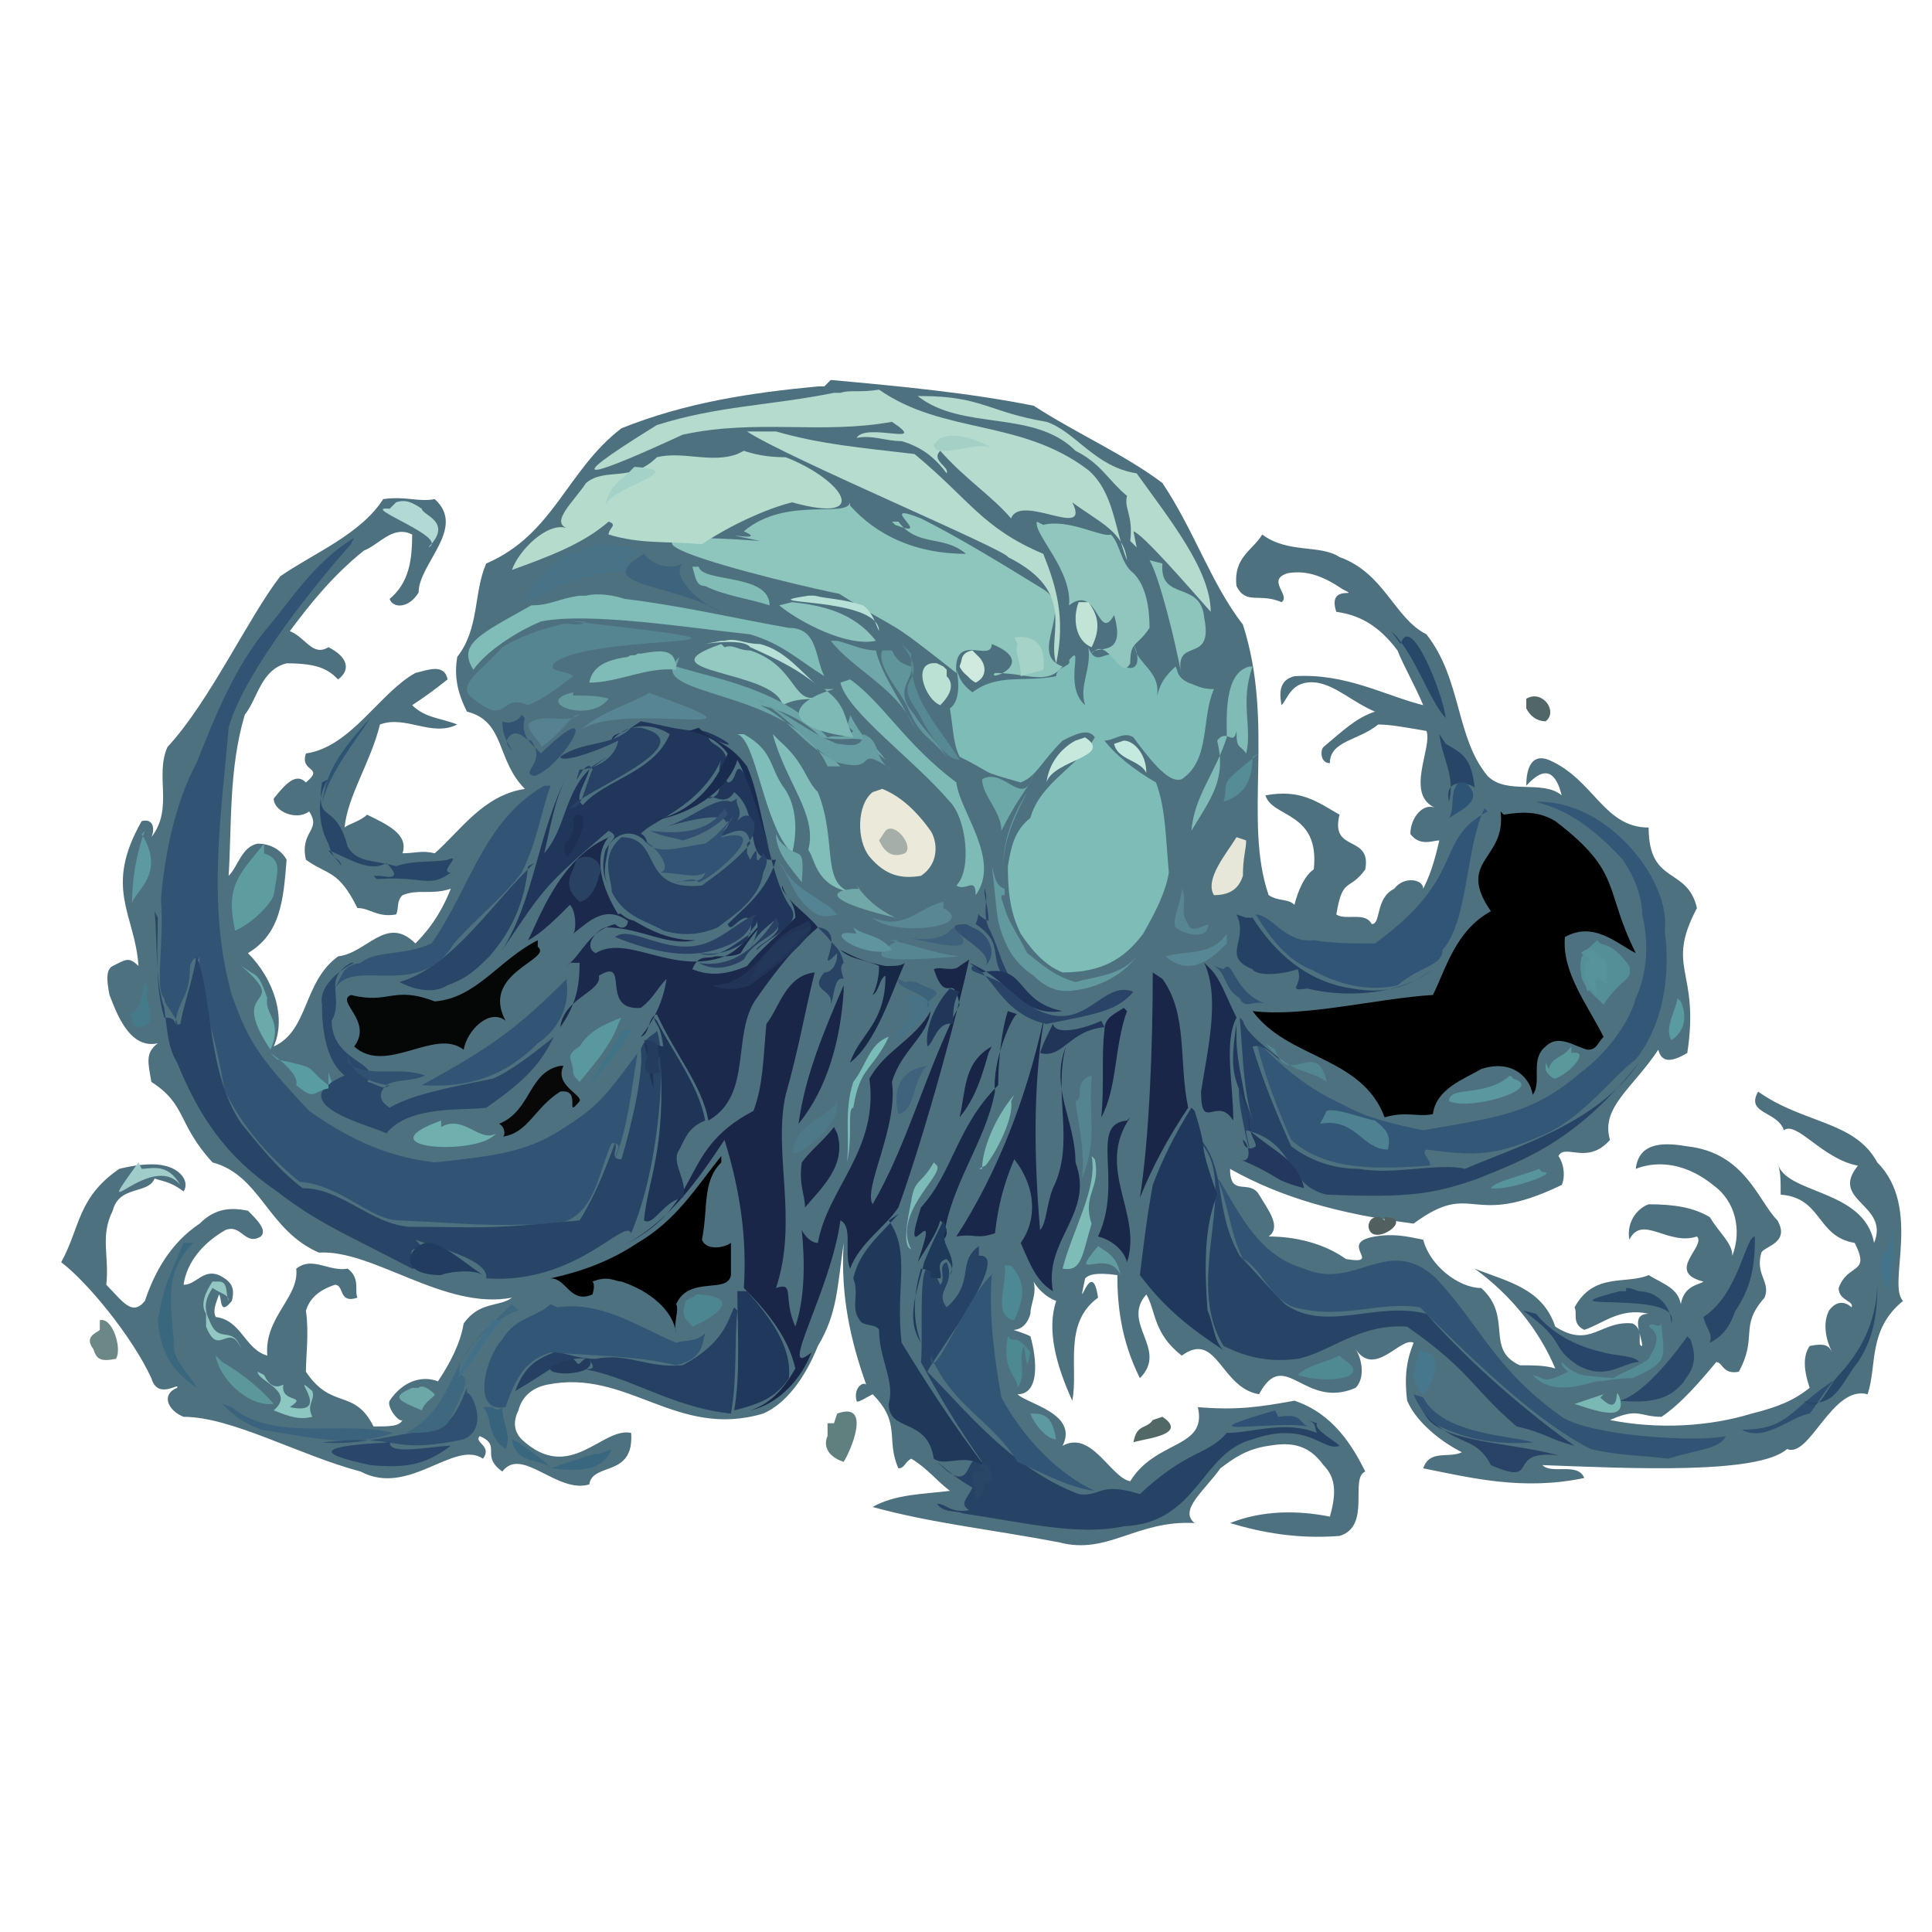 <svg xmlns="http://www.w3.org/2000/svg" width="600" height="600"><path fill="#4E717F" d="m256 120 2-2c22 2 43 4 63 8 14 9 28 15 40 24 10 15 15 31 25 44 10 31 0 61 8 84 3 2 6 1 8 3 1-4 3-9 6-11 2-18-13-16-15-23 11-2 16 2 23 6-3 12 10 6 8 17-5 7-7 2-9 14 3 2 9-1 11 3 3 0 1-8 7-11 3-4 9-3 9 0 3-6 4-11 5-15-2 0-6 2-9-2 0-5 4-10 8-8-10-4-1-19-3-24-6-1-11-2-15-2-6 5-15 5-15 12-3 0-3-4-2-5 6-5 10-9 16-11-7-3-12-8-18-9-8-1-9 5-11 7-1-5 0-8 4-9 16-1 28 6 40 9-3-7-6-12-8-17-6-8-12-11-19-12-3-9 8-4 2-7-6-4-11-6-17-5-7 2 1 7-2 9-7-3-11 1-14-5-1-9 5-11 8-16 8 6 18 3 24 7 14 5 17 19 27 24 11 14 9 32 19 44 6 6 17 1 23 6-3-12-9-5-11-3 0-6 2-10 7-8 14 6 17 21 31 21 0 18 12 12 15 25-10 19 1 19-3 45-5 3-8 3-9-1-8 12-18 18-15 28-7 8-14 1-16 5 2 3 2 7 1 9-29 14-27-2-46 12-23-3-41-8-57-17 0 9 6 3 9 8s7 10 3 13c8 0 17 2 24 7 12 2-3-5 9-7 6-1 10 0 15 1 2 8 11 15 18 15 10 9 1 19 12 24 4 0 8 0 11 1-5-12-14-23-25-31 10 4 21 6 25 18 11 7 14-2 24-1 4 2 1 7 3 7 0-3-4-10 2-10-9-2-14 3-20 5-4-2-2-5-3-7 6-11 16-7 23-10 5 3 9 4 10 9 1-6 6-6 7-7-12-3 1-11-2-14-9 3-17-7-21 1-1-6 3-10 6-11 8 0 14 1 19 4 3 5 7 8 7 12 3-8 1-17-6-22-10-8-19-7-24-5 1-9 10-8 16-7 18 2 22 17 28 23 4 7-4 8-5 10-2 7 3 9 1 14-8 9-2 12-8 23-5 1-5-3-7-3-5 6-11 13-17 17-7 0-7-3-16 1 15 3 31 2 44-2 8-2 13-4 18-8-2-6-2-10 0-13 5-1 6 0 7 2-2-4-3-9-1-13 3-4 6-2 7-1 1-2-4-2-4-6 3-8 10-4 5-14-12-2-10-14-23-15 0-5 0-7-1-10 2 10 27 8 30 25 5-12-14-13-5-24-11-2-19-14-23-11-2-6-12-5-8-12 14 10 30 9 37 22 14 14 3 38 8 43-11 9-8 20-11 29-11-3-18 20-25 17-9 8-49 6-76 5 3 3 11-1 13 4-19 4-35 0-50-3 2-6 8-3 12-5-6-3-14-9-17-16-1-8 0-13 2-18-4-2-12 11-18 2 2 3 3 9 0 12-16 7-22-13-30 2-12-2-13-20-24-12-9-7-8-14-11-19-8 9 7 17-2 26-6-12-7-23-7-32-7-1-9 0-10 1-3 14 2-8 4 6-11 8-6 22-8 32-5-11-8-22-5-31-3-1-6-4-7-6 1 4-1 7-1 10-2 7-8 5-9 4 4 1 7 2 9 3 2 7 3 18-4 18 3 3 19 6 14 16 9-5 15 10 21 11 8-13 24-10 21-23 12 1 19 0 30-2 12 4 18 14 22 22-5 2 2 17-8 20-13 1-24-1-34-4 10-4 21-4 31-2 2-7 2-12-2-16-5-7-11-7-17-6-7 1-11 4-15 7-5 7-13 13-8 17-18-1-27 10-42 6-21-4-40-6-58-11 7-4 16-4 24-5-4-3-7-7-12-10-2 1-2 3-4 3-4-9 1-14-8-23-2 1-5 3-5 2-1-4 2-6 3-5-5-14-8-28-7-44-2 14-2 22-8 32-4 10-10 18-17 21-27 8-42-14-67-9-5 1-8 4-9 8-2 4-1 7 1 9 15 14 25-4 34-2 1 14-12 9-13 16-10 3-21-12-27-4-7-5 0-8-7-11-2 2 4 3 1 7-9-6-23 12-38 4-19-5-40-17-55-17-5-2-7-7-2-9 1-2-6 4-8-3-6-13-20-30-28-36 6-11 5-20 18-29 4-1 10-2 14-1 5 1 8 5 6 8-4-3-6-3-9-4-2 5-11 2-13 10-4 8-1 14-2 23 5 5 8 10 12 5 3-9 8-18 17-24 5-5 10-5 15-4 3 3 6 6 4 8-5 3-6-4-11-2-7 4-12 10-13 17 4 0 6-5 11-3 4 2 5 4 4 8-4 5-3-1-4-2-1 3-2 5-1 7 8 1 9 10 16 12-1-12 10-18 9-27 5-4 10 1 16 0 4 3 2 7 3 9-6 2-4-4-7-4-6 2-8 5-9 8 1 7 0 14 0 19 8 12 15 5 21 17 5 0 8 0 9-2-1 1-5-4-4-6 4-6 10-8 15-6 4-6 7-12 8-18 5-7 11-5 15-8-21 4-43-15-60-14-16-7-18-24-33-28-11-12-8-18-19-25-1-6-2-9 2-12-9 2-13-10-15-15-1-5-1-8 1-9 4-2 5-3 8 0-1-16-11-24 1-45 4-1 4 3 3 5 7-9 1-19 5-28 13-14 25-40 35-53 10-7 25-13 32-24 7-1 11 1 16 0 10 9-5 20-5 29-3 5-8 5-9 2 6-5 7-12 7-20-6-3-10 3-15 5-10 8-17 17-23 25 5 2 7 8 12 5 6 3 7 7 3 10-3-3-6-5-16-5-8 2-9 11-13 16-5 17-4 34-5 50 3-3 4-9 9-10 5 0 8 3 9 5-1 13-2 23-12 29 8 8 12 20 8 29 11-5 9-20 20-28 9-1 15-13 24-4 6-6 9-12 11-17-6 2-10 0-15 2-2 2-1 4-2 6-6 1-8-2-12-2-6-12-9-10-16-15-2-9 5-9 1-15-4 3-11 0-11-4 4-5 7-8 10-5 6-5-2-3 0-9 14-2 23-19 34-25 4-1 9-3 10 2-5 4-8 6-11 8 4 4 9 4 14 6-8 4-16-3-24 0-3 12-10 22-11 32 1-1 5-2 7-4 6 3 13 6 11 12 4 0 6-1 10 0 8-7 15-18 28-20-9-9-6-21-18-24-3-6-4-11-3-17 7-9 5-20 9-29 21-9 25-29 42-42 20-8 40-11 61-13"/><path fill="#7DBCB7" d="M352 200c2 4 2 9-3 7-4-9-8 2-11-6 1 7-3 12-1 18-7-6 0-20-5-14 1 2-4 2-4 5-10 2-18-1-26 5-4-3-4-5-5-7 1 4 1 10-2 12 1 6 1 11 3 15 12 6 5 4 19 8 5-2 6-6 13-13 4-2 8-4 10-1-5 9-17 14-20 25-5 4-6 9-7 15 0 9 1 15 4 21 4 6 8 10 13 12 12 0 19-4 25-12 4-7 7-13 8-19-1-11-1-20-4-28-7-4-13-9-16-13 3 0 6-3 9-1 8 11 12 14 15 13 9-6 6-19 10-28-4 0-5-1-8-2-4-2-3-4-4-5-3 3-5 5-6 11 2-8-3-10-6-15"/><path fill="#315475" d="M110 167c-13 8-20 20-27 28-10 12-16 27-22 42-7 13-10 30-11 42 1 15-2 28 1 31 0 3 7 8 3 11 1-12 5-10 5-21 2-5 2 0 3-3-1 20 2 8 8 43l-2-4 1 1c5 11 13 21 24 30 13 1 22 12 31 12 22 1 26 2 49 1 12-2 13-17 17-25 4 0 1 3 1 5 4-10 5-21 7-33-11 15-13 17-24 24s-21 8-39 10c-17-2-29-9-39-16-16-17-19-22-24-36-8-28-3-58-1-83 5-18 29-47 38-57"/><path d="M466 252c2 15-14 15-3 31-11 6-14 18-18 26-17 1-40 7-56 5 11 15 34 14 41 33 7-2 10 0 15-1 1-8 10-11 15-14 9-3 15 2 16 8 3-4-1-11 4-15 4-4 9 0 13 1 3 0 3-2 5-4-5-10-13-20-12-31 9-5 16 2 22 5-10-20-4-25-25-41-5-3-10-3-16-2"/><path fill="#8EC5BC" d="M264 156c-1 5-20-2-33 9 9 4-14-1 5 3-80-6 43 21 24 16 22 14 13 6 37 25-1-13 11-3 11-9 15 6-2 12 1 9 10 0 16 4 21-2-11-4 4-18-6-24-13-8-26-16-38-22-15-6 5 7-8 2l-1-1h2c6 8 14 4 21 10-16 0-28-6-36-15"/><path fill="#1A2648" d="M298 300c-2 2-6 0-8 1 4 12 6 0 8 11-11 22-16 43-27 62-3-5 8-24 6-38 3-10 11-14 12-22-5 9-14 12-19 21 3 22-13 34-16 51-2 0-4-2-5-4 1 10 1 21-2 30-4-9 0-14-6-12 7-21-1-42 3-60 4-14 6-26 9-38-9 1-11 11-15 16-1 11-1 19-4 27-25 13-14 30-43 43 16-7 26-22 34-34 5 16 7 31 6 46 8 8 14 16 16 25-4 7-8 11-14 13 9-2 16-10 19-18-11 9 6-19 9-41 4 2 1 10 3 15 3-8 11-13 15-19 9-25 19-63 22-77"/><path fill="#284467" d="M48 283c1 10 0 21 3 30 1 7 1 12 4 17 7 17 15 29 31 40 13 10 21 13 42 24 5 0 5 0 1-1-5-10 7-1 0-8 5 2 23 6 22 12 28 2 43-19 45-14 9-21 11-55 8-63 0 1-4 2-5 6 1 7-3 24-6 34-4 0-1-3-2-5-3 8-6 16-11 24-31 3-30 2-53 2-12-1-21-12-33-12-8-6-14-14-19-20-11-16-9-41-14-52-1 7-4 15-5 21-3 1 0-2-5-2-3-10-2-22-2-31"/><path fill="#335777" d="M477 249c7 2 15 5 27 18 4 6 6 12 6 17 3 12 0 22-2 26-2 8-10 18-17 23-15 13-26 14-49 18-10-2-18-4-25-8-11-5-18-11-27-20 3 12 7 22 11 31 11 10 28 9 43 8 1-1-3-4-1-5 15 2 21 2 35-4 13-5 22-18 30-24 8-10 11-25 9-40 2-15-17-40-39-40"/><path fill="#B5DBCE" d="M259 122c-20 4-36 4-55 10-34 21-18 15 8 3 23-5 43 0 65-4 12 8-8 0-11 5 5-1 9 1 14 1 7 2 11 6 14 10 1-2-5-4-2-7 8 9 16 14 22 21 3-8 25 7 19-5 8 6 16 9 17 18-4-10-4-21-12-28-21-16-45-11-65-25-6 1-9 0-12 1"/><path fill="#1B294C" d="M192 259c-17 5-24 25-28 33 4-2 9-7 13-11 2 2 2 8 1 9 5-4 10-9 17-4 0 2-2 3-4 1-8 2-10 9-15 13l1-1h3c0 7-1 13-6 20 1-9 13-11 12-16 10-6 0 11 13 10 4-3 5-6 8-9-1 7-4 13-8 18 3-1 2-6 5-7 6 13 14 22 16 33 14-8 7-27 15-38 7-10 12-16 19-22-4-5-10-8-11-13-1 2 4 4 4 10-6 6-11 10-15 15-7 3-12 3-17 1 2-5 5-3 7-4 4 0 6 0 8-1 3-5 6-8 8-11-4 4-8 10-13 12-16 6-30-7-40-1-4-2 0-7 3-8 11 0 19 6 28 4-8 0-14-3-19-6-4-1-4-3-5-2-5-8-8-18-3-24"/><path fill="#B5DBCD" d="M229 141c-8 3-17-1-25 1-8 8-16 3-22 8-4 6-11 12-6 14-6-2-15 7-17 13 11-4 22-8 30-15 3 1 0 2 0 4 10 3 17 2 29 3 9-6 20-11 28-13 25 7 16-7-2-14-6 0-10-1-13-2"/><path fill="#264265" d="M304 387c-7 5-1 11-10 19-4-5 3-7 0-14-3 1 0 5-2 7-8-18-5 15-6 24 6 11 10 18 19 31-6-4-2 12-14 0 5 4 6 5 11 8-2 4-4 5-1 7-6 1-7-2-10-2 2 3 6 2 8 3 20 3 36 7 50 4 23-1 24-23 40-27 17-6 22 4 27 2-2-2-8-5-7-7l-3-1c3 1 2 2 3 4-10-4-20 0-28 0-6 7-12 5-27 19-13-4-12 1-19 0-21-8-35-26-47-38 1-3 27-37 16-36"/><path fill="#315475" d="M378 366c3 6 4 17 8 25 5 2 9 13 16 15 15 4 26-2 39 0 18 18 37 36 53 44 8 2 16 2 24 3 10-3 16-3 18-7-9 2-42 0-51-6-21-15-25-28-39-43-15-14-25 4-41-3-14-4-20-17-26-27"/><path fill="#20365A" d="m196 226-2 1c-2 1-4 1-4 3 4-5 12-6 18-2-5 12-20 14-27 22-3-2 1-7 2-11 7-5 7-5 1-1-9 8-8 19-15 27 2-8 3-16 7-24-9 18-10 38-20 54 13-19 12-19 33-37 4 2 0 3 0 5-1 5-2 9 0 12-2-3-2-7-1-11 4-7 10-6 13-2 0-1-1-3-2-3 3-4 18-8 25-23-2 5 2 11-4 12 1-2 5 3 8-2 9 7 2 22 13 21-3 10-10 15-15 20 1 3 3-2 6-2 2 2 1 3 1 5-6 4-10 8-16 6 6 1 11-1 15-4 1-4 3-4 3-6 1 3-1 6-2 9 1-5 8-9 7-9 6 3-6 8-5 9 5-5 15-8 10-14-6-9-8-31-14-41-3-4-2 3-5 3-2-3 2-4 0-8 0 0 1 1 0 2-1-6-5-5-6-8 14 6 1-2-2-2-7 0-13-2-19-3"/><path fill="#274366" d="M372 354c14 13-5 43 8 64 8 4 15 5 23 4 10-2 19-11 34-10 20 14 20 19 34 31 9 2 10 4 18 6-13-9-32-25-46-41-16-4-31 6-44-3-4-4-11-12-14-15-8-14-4-26-12-36"/><path fill="#20385B" d="M370 344c-5 8-9 16-12 24-2 11-3 20-4 28 9 12 18 18 27 24-4-2-4-9-6-13-1-14-1-26 3-36-7-20-2-10-7-26"/><path fill="#B6DCCF" d="M232 134c12 8 81 37 81 39 22 11 12 24 15 33 3-14 0-24-4-34-19-8-23-17-40-31-17-2-29-3-43-7"/><path fill="#315576" d="M462 252c-17 9-6 20-35 41-7 0-13 0-19-1-9 1-13-8-18-8 3 5 9 14 17 17 9 5 18 7 27 5 7-6 14-6 14-11 8-9 7-31 13-44"/><path fill="#294366" d="M227 249c-5-2-13 6-21 8 24-7 18 0 20-2 1 1-1 3-3 5 4-1 9-5 10 2-5 6-11 10-15 13-20 2-12-15-25-15-7 6-3 13-3 17 4 8 11 9 16 12 7 2 12 1 17-1 2-2 13-8 14-17 2-4 1-5 0-6-4 7 0-6-4 2l-1-2v-3c5-5 1-12-3-7 2-4-1-5 0-7"/><path fill="#20395B" d="M279 377c-5 6-12 11-14 20 2 5-1 9 2 13 1 2 5 1 6 3 0 9 5 16 3 23 0 9 12 4 14 17 4 3 11-3 17 4-12-16-19-27-27-40-2-17 3-28-4-38"/><path fill="#315676" d="M171 405c-4 4-11 4-15 11-5 5-10 23 1 21 4-12 8-15 14-17 12 1 27 1 39 4 8-2 8-6 9-10-3 3-6 2-9 3-12-5-23-13-37-11"/><path fill="#274366" d="M385 316c1 11 1 22 4 32-7-22-4-2-1 9 0-2-1-4-1-6 16 4 12 17 25 20 25 1 33 0 47-5 15-6 31-12 50-36-13 19-38 26-54 33-8-2-22 2-33 0-10 0-17-4-21-7-5-11-9-21-12-31 4-1 6 3 10 5-5-4-12-9-13-13"/><path d="M224 359c-8 10-14 20-26 27-9 6-18 9-27 11 5 0 6 8 13 5 0 0 1-3 0-4 5-2 7 0 9 0 9 3 16 9 17 16-1-3 1-7 0-9 4-9 16-3 17-9v-10c-3 2-8 2-9-1 2-10 0-18 6-24"/><path fill="#19274A" d="M324 317c-5 23-14 47-27 67 6-1 6 1 12-1 1-9 3-16 6-23 7 9 7 19 2 26 3 7 5 12 10 15-3-16 13-24 7-40 0-13-8-23-3-36-4 15 3 30-4 44-2 5-2 11-4 13-2-24-2-45 1-64"/><path fill="#325575" d="M169 244c-19 11-23 32-35 49-9 4-17 2-22 6-5 1-5 2-8 8 6-10 26 4 37-14 7-8 15-14 21-22 5-10 6-19 9-27"/><path fill="#050606" d="M167 292c-12 6-19 18-32 19-13-5-14 1-26-2-5 2 7 8 1 16 10 9 25-6 34 1 1-6 8-13 13-9-8-15 15-19 10-23"/><path fill="#568592" d="M182 193c-2 2-6 0-8 1-8 2-13 4-18 7-6 7-15 12-9 16 11 9 8-2 17 2 7-3 11-7 14-9-2-2-8-1-6-4 12-10 86-4 6-13"/><path fill="#315575" d="M309 395c-9 7-20 37-20 26 7 16 19 20 27 33 9 4 16 8 24 9-11-5-22-16-29-29-2-11-4-25-3-38"/><path fill="#90C6BD" d="M322 162c-1 4 11 15 10 26 9-7 9 12 14 3 4 14-6 9-7 12 5-6 9 9 12 3 0-7 2-5 6-11 0-6-1-13-5-17-4-3-4-9-7-12-3 1-13-5-21-3"/><path fill="#81BDB8" d="M180 185c-7 1-9 3-15 3-16 9-23 12-18 20 5-7 16-13 21-15 15-3 46 2 65 4 10 3 15 8 23 13-3-6-2-15-11-15-17-3-34-7-51-9-3-1-8-2-12-1"/><path fill="#2A486A" d="M110 299c-6 3-11 8-10 13 0 10 2 18 7 22-21 9 10 16 13 18 7-9 25-7 31-8 13-9 17-14 21-22-6 5-14 11-19 13-15 3-25 5-32 9-5-3-2-7 0-7-2 2-5-1-7-1 5-6-11-6-11-19 4-7-3-13 6-18"/><path fill="#254063" d="M228 406c-2 4-3 11-16 18-11 1-17-4-27-2-6 0-9-2-13-2-5 2-9 4-12 12 12-7 15-11 23-10 0 1 4 4-3 3 15 2 28 12 47 14 2-11 1-22 2-32"/><path fill="#B5DBCE" d="M285 123c14 11 36 4 49 17 8 4 10 9 16 14-1 4 2 6 1 14l2 2-1-5c3 1 16 16 24 25 0-13-13-29-23-43-13-2-19-13-28-16-18-3-20-8-39-8"/><path fill="#192648" d="M358 302c0 22-1 51-4 70 4-10 9-19 15-28-3-14 0-29-8-40"/><path fill="#EAE9DA" d="M271 246c-5 4-5 15-1 20 5 6 10 7 16 6 6-4 5-11 3-14-5-7-10-11-15-13"/><path fill="#1F3558" d="M203 316c1 3 2 2 3 9-5-1-3-2-6-1 2 7 1 9 3 14 0-2-1-8 2-10 2 29-4 39-5 51 3 2 6-6 12-7 2-5-4-11-1-15 2-4 3-7 8-9-2-11-10-21-15-31"/><path fill="#20385B" d="M229 401c0 11 1 26-1 37 8-2 13-4 17-10 1-10-6-19-13-27"/><path fill="#325475" d="M176 304c-15 15-23 21-45 33 15 1 26-3 36-13 6-4 10-11 9-19"/><path fill="#7EBBB7" d="M261 212c2 9 23 24 34 37 5 5 7 21 2 26 3 2 6-3 6 3 8-11-5-26-6-35-16-12-23-25-33-32"/><path fill="#294568" d="M166 268c-13 12-25 32-42 37 4 2 10 4 15 1 5-2 7-3 13-9 7-8 11-17 12-28"/><path fill="#1A2B4F" d="M374 299c5 11 1 27-1 40 0 13 5 1 10 9 0-12-3-24 1-32-3-6-5-12-8-15"/><path fill="#93C9C0" d="M224 200c-26 9 17 8 19 19 6-3 10-1 12-3-9 4-7-9-22-14-4 0-5-2-8-1"/><path fill="#18294A" d="M313 314c-2 6-3 16-3 23-13 13-14 27-24 38-7 22 7-6-1 17 3-5 6-9 7-13 3 3 2 5 1 6 2-17 13-30 16-46-1-10 6-25 7-24"/><path fill="#254265" d="M384 284c4 8-5 13 5 17 1 2 8 2 14 0 2 5-4 7 3 6 12 3 29 2 39-6-7 5-14 8-25 6-14-2-24-11-31-22h-2"/><path fill="#487286" d="M183 170c-2 1-4 1-5 2-3-1-17 12-14 15 10-5 16-9 34-10-2-1-2-3-4-3 12-4-4-5-9-5"/><path fill="#274264" d="M196 226c-6 6-15 4-22 9 0 2 10-1 18-5-1 6-8 9-12 9-3 9 2-5 4 0-3 7-3 12-7 12 3-5 43-20 22-25"/><path fill="#81BDB9" d="M240 228c4 15 14 25 11 36 2 2 2 11 13 13-9-3-4-16-10-31-4-4-4-9-12-16"/><path fill="#62999E" d="M319 246c-5 8-9 18-7 30-3-1-3-4-4-7 1 7 1 11 2 17 2 8 5 13 11 17 6 6 11 5 16 4 8-2 13-6 16-10-5 6-12 6-19 8-7-2-11-6-15-9-3-6-6-10-7-14l-1-3v-1h1v-2c-2-11 2-20 6-28"/><path fill="#335374" d="M228 253c-3 4-6 7-9 9-8 1-15 4-19-1 4 2 9 9 5 10 6 0 11 2 14 0-1 4-6 2-9 3 2 0 5-2 7 0 4-1 24-18 7-14 1-3 2-4 3-5"/><path fill="#5D9C9F" d="M82 262c-8 10-12 13-9 27 5-2 11-8 12-11 1-7 3-11-3-13"/><path fill="#578594" d="M202 215c-9 5-16 6-23 13 10-12 70 4 22-13"/><path fill="#8DC5BD" d="M357 174c3 5 8 25 10 36-3-13 10-3 7-18-1-12-14-5-13-17"/><path fill="#7EBDB9" d="M229 228c6 2 8 28 17 37 2-8 1-16-3-21-4-6-3-11-12-16"/><path fill="#548F96" d="M496 292c-3 3-6 4-5 10 0 4 4 7 7 10 6-9 9-7 8-12-3-4-5-6-9-7"/><path fill="#81BBB7" d="M388 207c-8 2-7 16-7 22-4 12-10 18-11 29 6-10 11-16 8-28 3-4 5 2 6-3 0 6 1 4 3 7 2-8-2-16 2-27"/><path fill="#192748" d="M350 348c-12 1-1 19-9 36 4 1 8 4 9 8 5-15-10-29 1-45"/><path fill="#213457" d="M251 286c5 4-13 16-18 20-6 2-9 1-12 0 13 0 17-14 26-18"/><path fill="#6CA5A8" d="M211 204c-13 13 35 9 46 34h4l-2-2c-9-4-14-13-23-17 9 2 15 6 19 10 11 2 13-3 20 7-5-4-9-10-11-14 0 2-2 3 1 5-3 3-5 1-8 2-14-15-34-18-47-22"/><path fill="#192647" d="M262 306c-6 14-12 28-14 43 9-11 13-26 14-41"/><path fill="#8CC4BD" d="M242 188c6 5 21 13 30 11-7-9-17-11-26-12"/><path fill="#2A466A" d="M120 448c-19 1-24 3-5 7 11 1 17 0 25-6l1-1-1 1c-6 0-23 4-18-3"/><path fill="#29486A" d="M524 415c-2 3-13 18-21 20 11 1 16-1 20-6 1-2 5-5 2-13"/><path fill="#080808" d="M174 331c-10 2-9 14-19 18 2 1 2 4 1 4 8-1 10-9 18-14 7-1 1 9 6 3 1-2-8-5-5-11"/><path fill="#7FBCB7" d="M198 203c-1 1-2 0-3 1-7 1-11 3-12 8 9 0 18-5 27-4 0-7-5-6-11-5"/><path fill="#192647" d="M259 350c-3 4-7 7-10 11-1 7 1 10 1 14 5-6 13-13 10-23"/><path fill="#284668" d="M545 384c-3 0-5 18-16 25 1 4 3 5 2 8 6-3 7-8 8-10 4-6 6-12 6-22"/><path fill="#22395D" d="M384 318c-3 19 1 17 4 30 0 5 2 6 2 8-3 2-4-1-4-2 2 1 3 8-1 6 14 6 9 6 20 9-2-9-9-11-17-18-1-12-4-20-4-29"/><path fill="#3E647D" d="M200 172c-17 10 8 9 24 18-6-2-16-11-12-15-4 2-9 1-13-4"/><path fill="#669DA2" d="M235 217c11 6 20 19 26 20 12 3 4-6 16 2-6-3-3-9-9-11 0 5-6 3-8 3-10-4-16-10-24-13"/><path fill="#284768" d="M102 242c-4 5-3 15 0 20 1 4 3 5 4 7 0-2-3-3-4-5 7 3 13 7 18 4 6 6-1 4-2 4h-2l1 1c15-1 16 3 23-2-4 0 4-6-1-4-5 1-10 0-16 2-7-2-12-1-15-6-4-15-10-6-8-20"/><path fill="#182549" d="M349 313c-3 2-6 3-6 7-1 8 0 18-1 27 5-9 4-22 8-33"/><path fill="#2A4467" d="M306 276c-1 1 1 5 1 10-5-2-2-4-4 1 12 8-1 12 18 25-13-11-21-9-19-12 6 2 9 15 23 18 15-3 22-4 27-10-10-4-15 14-31 5-11-12-9-15-14-25-2-5 0-9-1-11"/><path fill="#538B95" d="M516 411c-1 2-3-1-4 1 5 3 1 8 0 10-4 3-8 4-11 6-9-1-11 0-16-5 0 1 0 1 2 3-8 4-7 2-11 1 7 8 20 1 21 2 6-1 8-1 10-1 11-5 10-6 9-16"/><path fill="#284669" d="M473 407c14 10 8 11 17 17 9 5 14-1 19-1-1-2-8-2-11-3-9-2-16-6-21-12"/><path fill="#2A4265" d="M235 284c-4 1-10 7-16 9-12 4-23-6-28-2 10 4 21 7 31 4 7-2 11-5 12-10"/><path fill="#3B637D" d="M69 436c6 6 8 6 12 8 14 2 28 6 41 1-15-4-37 3-50-8"/><path fill="#223C5F" d="M132 386c-6 2-8 10 5 10 2-1 10-2 13 0-6-4-10-8-16-10"/><path fill="#59989C" d="M193 316c-5 2-10 4-13 9-5 3-2 4-2 8 0 1 1 2 2 3 5-6 10-12 12-18"/><path fill="#7EB9B6" d="M259 214c-14 4-17 12 6 15-3-6-2-10-9-15"/><path fill="#6FB0AF" d="M137 348c-25 9 12 11 17 4-5 3-10-6-17-2"/><path fill="#305071" d="M145 431c-2 5-4 10-9 13-13 1-23 5-36 4 25-3 20 4 44-1 9-4 1-17 1-14"/><path fill="#4E8192" d="M412 345c3-1 10 2 15 3 4 3 5 5 4 9-8 0-10-10-21-8"/><path fill="#E6E7D9" d="M384 260c-3 5-10 13-7 18 6 0 8-3 9-6 0-6 1-8 1-11"/><path fill="#294367" d="M441 437c10 13 17 8 22 18 16 7 4-5 21-3-14-4-36-4-41-12"/><path fill="#3D6880" d="M159 405c-5 5-11 10-15 16-5 10-8 19-18 24 6 0 10 0 13-3 11-21 2-10 4-19 5-9 14-15 18-16"/><path fill="#6DA8A8" d="M321 240c-3 12-9-2-16 2 0 5 6 10 6 16 4-8 7-12 9-15"/><path fill="#6FA7AA" d="M258 199c7 9 21 15 26 27-4-8-10-16-12-24-4 0-8-2-12-3"/><path fill="#608080" d="M260 439c11-4 4 12 2 15-6-2-6-6-5-8v-4h2"/><path fill="#81BCB7" d="M215 176c1 3 1 6 4 6 6 3 14 4 20 6 0-10-21-7-22-12"/><path fill="#7DBCB7" d="M339 359c2 10-6 23-9 35 6 1 6-4 9-14-3-9 3-11 1-20"/><path fill="#192C4F" d="M214 227c5 1 9 3 12 7-5 13-15 20-25 21 12-1 25-9 28-19 5 9 8 23 12 34-4-10-5-23-9-32-6-8-10-7-15-12"/><path fill="#325372" d="M162 222c-1 2-4 3-6 2 0 5 2 7 3 9-1-1-3-3 0-5 3-1 4 2 6 2 5 7-4 10 1 11 9-3 22-26 3-8l-1 1-1-1-2-2c-2-2-3-5-2-8"/><path fill="#39677E" d="M57 386c-5 12-6 13-8 24 1 11 5 16 12 21-1-3-8-9-7-14-1-13-3-22 6-31"/><path fill="#294263" d="M179 267c5-3 9 2 7 5-1 5-4 8-6 8-5-4-3-8-2-10"/><path fill="#B2D9D3" d="M121 158c-10-1 19 9 12 12 8-8-2-10-2-12-3-2-5-3-8-2"/><path fill="#5A989D" d="M469 334c-8 7-19 3-19 8 7 3 30-4 20-7"/><path fill="#538490" d="M339 334c-6 2-2 7-5 8 1 8 3 15 2 24 5-12 2-19 3-31"/><path fill="#274869" d="M432 196c7 6 12 22 17 27-1-8-11-33-14-23"/><path fill="#6B8886" d="M31 410c4-1 7 9 5 12-5 1-6 0-7-3-3-4 1-5 2-6"/><path fill="#BAE1D4" d="M291 206c-8-1-4 11 1 13 4-4 4-7 2-9v-2l-1-1"/><path fill="#5B979B" d="M67 421c1 7 10 16 18 15-6-7-14-12-16-13"/><path fill="#305373" d="M439 433c2 5 6 9 8 10 5 2 13 6 29 5-4-2-28-2-34-14"/><path fill="#4F8992" d="M416 421c-4 2-10 3-13 6 9 3 24 1 14-5"/><path fill="#60959C" d="M274 202c-2 5 6 13 8 18 4 9 6 8 12 15-4-6-7-8-10-13-7-8 0-11-1-15-4-1-5-3-6-5"/><path fill="#264567" d="M447 228c1 8 5 13 3 21-2-9 9-5 8-4-1-10-4-11-9-14"/><path fill="#569299" d="M491 296c4-4 7 3 8 2-1 3 1 6 0 8-4-4-1-4-6 2-2-7-1-9 1-10"/><path fill="#598793" d="M293 280c-8 2-12 9-22 5 6 6 33 3 22-3"/><path fill="#4D8994" d="M312 393c1 5-4 16 3 17 3-7 4-11-1-17"/><path fill="#A5D3C7" d="M315 198c6-1 10 2 9 10-3 1-4 1-7 2 0-5-2-7-1-10"/><path fill="#4C7888" d="M261 340c-3 8-13 7-15 18 0 2 15-7 14-16"/><path fill="#578693" d="M279 292c-11 6-5 7 19 5-9-1-15-4-22-5"/><path fill="#4C8691" d="M216 402c0 1-2 1-3 2-2 6 1 6 2 8 5-2 17-9 2-10"/><path fill="#294968" d="M503 401c-27 7 20-1 16 10 0-6-5-10-10-10l-3-1h-1v1"/><path fill="#5D9A9F" d="M45 258c-3 8-4 16-4 23 0-4 11-9 3-22"/><path fill="#47778C" d="M441 419c-1 4-4 10 1 14 4-4 6-14 0-13"/><path fill="#578992" d="M280 200c10 13-4 9 5 21 4 8 9 15 13 15-6-10-16-19-15-33"/><path fill="#22375A" d="M251 288c-13 3-17 15-19 18 11-9 11-8 20-18"/><path fill="#A4D0C6" d="M292 136c6-2 12 1 16 3-5-2-18 4-18-1"/><path fill="#2F5174" d="M396 438c-31 9 0 3 10 5-3-2-2-4-9-3"/><path fill="#213759" d="M295 307c-3 3-8 11-7 18 2-1 3-8 8-7 0-4 0-7 2-10"/><path fill="#C1E4D7" d="M335 187c-2 5-1 12 4 14 3-6 2-10-1-14"/><path fill="#578694" d="M381 290c-5 7-12 5-19 7 8 7 15 0 19-4"/><path fill="#558191" d="M180 222c-5 3-12-1-16 3 1 4 4 5 4 7 5-3 8-8 11-10"/><path fill="#182547" d="M308 325c-9 5-8 14-10 22 5-6 7-13 9-20"/><path fill="#1E395A" d="M293 379c-2 4-4 8-6 13-2 9-6 17-1 25-3-8-2-16 0-23 7 1-1 3 6 3 1-1-2-5 2-6 2 2 2 4 1 5 3-6-4-10-1-14"/><path fill="#C7E9DD" d="M334 230c-2 1-8 5-9 13 2-7 21-8 12-14"/><path fill="#335273" d="M300 287c-12 0 10 8 6 13 4-4 1-9-2-11"/><path fill="#A5D2C8" d="M197 145c18 1-7 6-9 12 1-6 5-8 7-10"/><path fill="#2E4F70" d="M574 426c-18 10-17 18-33 18 7 4 15-4 21-5 4-5 7-12 13-14"/><path fill="#2A4667" d="M304 455c4-2 4 4 4 5-5 1 0 4-6 6 4-2-5-10 4-9"/><path fill="#305170" d="M108 327c1 7 7 9 12 10 3-2 8-1 12-3-8-3-18 1-24-4"/><path fill="#203558" d="M342 317c-4 2-14 5-15 1-2 4-3 6-4 9 7 2 9-7 20-8"/><path fill="#6AAAAB" d="M75 300c16 14-5 5 9 26 4-9-2-11-1-16-2-6-3-7-5-8"/><path fill="#548393" d="M242 268c3 4 4 9 8 13s6 4 10 3c-4-5-13-7-17-15"/><path fill="#3F637D" d="M288 331c-8 1-11 7-9 15 5-1 4-8 8-14"/><path fill="#526867" d="M361 440c9 6-8 7-9 8 1-6 4-4 6-7"/><path fill="#60959E" d="M266 290c-12-2 2 8 11 5-4-5-8-4-12-7"/><path fill="#4D8990" d="M313 415c-2 11 3 12 3 16 3-4 0-9 2-13 1 7 1 7 2 2-3-4-4-4-6-4"/><path fill="#1D2F53" d="M179 253c5-1 0 11-3 13-3-6 3-3 2-12"/><path fill="#CCE9DE" d="M302 202c-6 1-3 8 1 10 4-2 3-6 1-8"/><path fill="#315271" d="M377 300c4 2 3 7 8 10 2 4 4 0 9 2-11-3-11-15-14-11"/><path fill="#64999E" d="M178 215c-13 3 5 10 11 2-3-1-7-1-11-1"/><path fill="#6BA8A7" d="M128 431c-7 3-4 4 3 7 1-3 4-4 4-5-2-2-4-3-5-2"/><path fill="#B7E0D6" d="M251 185c-20 3 22 0 22 11-1-2-2-6-5-8-6-2-11-2-15-3"/><path fill="#71A7A9" d="M267 276c-8 0-14 3 11 9-6-3-9-6-12-10"/><path fill="#1F365A" d="M301 299c14 6 16 17 29 15-15-3-11-15-25-12"/><path fill="#447A89" d="M45 305c-1 3-1 9-5 10 1 0 1 3 2 4 9 0 2-8 4-12"/><path fill="#A6AEA9" d="M275 258c3-3 9 5 6 7-5 2-7-2-8-4"/><path fill="#39677F" d="M159 447c1 8 10 6 12 9 9 1 16 1 19-6-10 4 4-2-19 6 0-1-7-6-10-8"/><path fill="#A0CCCA" d="M43 361c-16 22 4-4 13 7-4-7-9-5-12-5"/><path fill="#599CA1" d="M84 327c3 2 9 7 8 10 6 5 5 2 10 1v-5l1 3-1 1c-8-6-2-5-16-8"/><path fill="#7CBAB5" d="M315 340c-6 7-10 17-10 23h-1l2-1c2-2 9-14 8-20"/><path fill="#8DC7C2" d="M80 426c0 3 12 6 5 12 5 2 8 3 12 2-2-4 1-5 0-8-8-7 7 8-7 5 6-4-3-1-2-7-2 1-4 1-6-3"/><path fill="#284967" d="M583 398c0 11-4 20-11 28-6 6-6 13-12 9 10 3 12-6 17-12 4-6 6-13 6-23"/><path fill="#284364" d="M254 288c10 1-2 16 6 8 0 4-2 6-4 6-5 6 3 5 2 10 1-2 1-9 4-8-1-3-1-4 0-5-1-5-4-6-5-8"/><path fill="#57949C" d="M478 363c-5 2-14 4-15 6 5 1 22-5 16-5"/><path fill="#172847" d="M261 295c3 3 8 3 12 5 0 4-1 7-2 9 2-1 2-5 4-6 0 15-8 18-11 27 8-6 13-22 17-31-1 1-3 1-6 1-5-1-8-2-12-4"/><path fill="#2E5475" d="M453 243c-3 3-1 8-3 11 5-3 11-6 5-11"/><path fill="#7ABCB8" d="M276 322c-6 2-7 9-11 14-3 9-1 18-2 25 2-8 0-17 2-17 2-12 5-11 10-20"/><path fill="#59999C" d="M488 325c-3 4-6 3-7 7l-1-2v2c0 1 2 3 3 3 5-2 11-9 5-8"/><path fill="#578591" d="M367 276c0 4-3 9-2 12 4 3 10 3 10 0 2-3-5 3-6-1-3-4 0-7-2-11"/><path fill="#37647C" d="M150 437c3 3 1 9 7 13 2-5-1-7-1-13-1 1-2 1-3 0"/><path fill="#516767" d="M474 217c5-3 10 4 6 7-3 0-5-2-6-4"/><path fill="#7AB8B5" d="m498 433-9 3c9 3 16 5 14-2-2-5 1 7-6 0"/><path fill="#487386" d="M281 308c5 10-2 9-3 16 9-9 19-14 3-15"/><path fill="#B7E0D7" d="M224 199c-15 3 6-2 9 2 9 4 15 7 21 12-5-4-10-11-18-13-5 0-7-2-11-1"/><path fill="#C4E9DE" d="M346 231c1 5 8 5 10 9 0-6-4-10-7-10"/><path fill="#7CBBB8" d="M290 361c-4 7-6 5-7 12-1 5-3 14 0 15-6-11 10-23 8-26"/><path fill="#D0EADF" d="M299 204c5-3 8 4 5 7-3 0-5-2-6-4"/><path fill="#417088" d="M153 410c-3 5-8 11-11 18 4-3 10-15 14-18"/><path fill="#243D5F" d="M200 323c7 0 3 5 5 10-8 2-3-5-4-8"/><path fill="#407386" d="M193 320c-3 6-8 13-10 17 4-4 12-14 13-17"/><path fill="#93C8C2" d="M66 398c-2 3-4 7-2 10v4c4 10 7-2 11 7-3-8-7-1-10-9-2-4-1-7 1-10 3 2 5 2 5 4-1-2 0-6-3-6"/><path fill="#3D637B" d="M279 304c-2 3 12 5 9 9-1-3 6-4 1-6-3-1-5-3-8-2"/><path fill="#619CA0" d="M341 387c-10 12 3 0 7 9-1-5-3-6-4-7"/><path fill="#2A4163" d="M241 285c-5 8-13 16-24 14 5 3 11 1 14-1 3-6 10-7 11-11"/><path fill="#525F5F" d="M430 378c10 0-4 10-5 3 0-3 3-4 5-2"/><path fill="#2C5573" d="M115 223c-12 13-14 19-15 27 1-7 8-17 13-24"/><path fill="#6DA6A9" d="M241 259c0 6 5 11 8 15 1-13-1-6-7-13"/><path fill="#447489" d="M587 381c2 10-7 6-1 20 3-7 2-13 2-19"/><path fill="#3F627C" d="M294 290c-4 2-8 2-13 1 6 1 26 7 15-3"/><path fill="#548691" d="M393 324c8 10 14 8 19 12-3-14-12 2-16-10"/><path fill="#558C95" d="M391 234c-14 11-9 8-11 15 6-2 9-6 9-14"/><path fill="#57939A" d="M493 296c3 4-4 6 3 13-3-15 4 5 3-10-2-1-3-2-5-3"/><path fill="#324E71" d="M225 251c-5 8-15 8-23 7 4 2 7 2 10 3 7-2 11-5 14-8"/><path fill="#233C5E" d="M178 422c-20 5 9 7 5 0-2-1-3 3-4 1"/><path fill="#599B9E" d="M521 310c-1 5-4 9-2 13 2-1 6-5 3-12"/><path fill="#5D99A0" d="M320 439c1 3 5 8 8 8-1-5-2-8-7-8"/></svg>